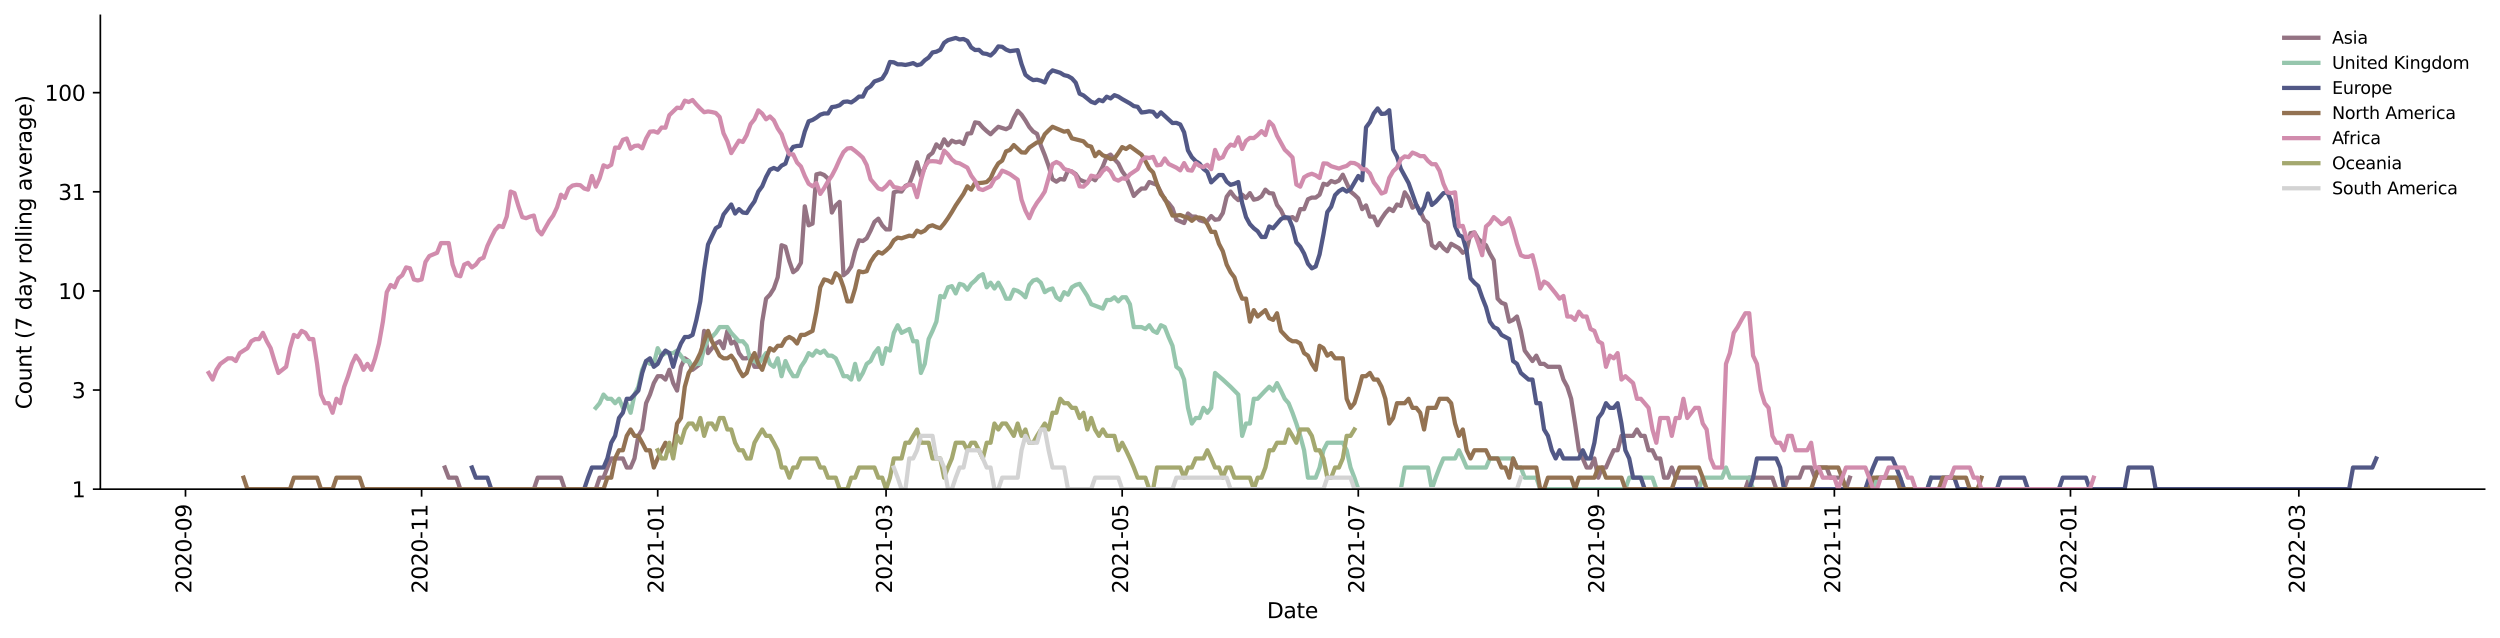 <?xml version="1.0" encoding="utf-8" standalone="no"?>
<!DOCTYPE svg PUBLIC "-//W3C//DTD SVG 1.1//EN"
  "http://www.w3.org/Graphics/SVG/1.1/DTD/svg11.dtd">
<svg xmlns:xlink="http://www.w3.org/1999/xlink" width="1170.166pt" height="298.621pt" viewBox="0 0 1170.166 298.621" xmlns="http://www.w3.org/2000/svg" version="1.1">
 <defs>
  <style type="text/css">*{stroke-linejoin: round; stroke-linecap: butt}</style>
 </defs>
 <g id="figure_1">
  <g id="patch_1">
   <path d="M 0 298.621 
L 1170.166 298.621 
L 1170.166 0 
L 0 0 
z
" style="fill: #ffffff"/>
  </g>
  <g id="axes_1">
   <g id="patch_2">
    <path d="M 46.966 228.96 
L 1162.966 228.96 
L 1162.966 7.2 
L 46.966 7.2 
z
" style="fill: #ffffff"/>
   </g>
   <g id="matplotlib.axis_1">
    <g id="xtick_1">
     <g id="line2d_1">
      <defs>
       <path id="mde8343a1e9" d="M 0 0 
L 0 3.5 
" style="stroke: #000000; stroke-width: 0.8"/>
      </defs>
      <g>
       <use xlink:href="#mde8343a1e9" x="86.823" y="228.96" style="stroke: #000000; stroke-width: 0.8"/>
      </g>
     </g>
     <g id="text_1">
      <!-- 2020-09 -->
      <g transform="translate(89.582 277.743)rotate(-90)scale(0.1 -0.1)">
       <defs>
        <path id="DejaVuSans-32" d="M 1228 531 
L 3431 531 
L 3431 0 
L 469 0 
L 469 531 
Q 828 903 1448 1529 
Q 2069 2156 2228 2338 
Q 2531 2678 2651 2914 
Q 2772 3150 2772 3378 
Q 2772 3750 2511 3984 
Q 2250 4219 1831 4219 
Q 1534 4219 1204 4116 
Q 875 4013 500 3803 
L 500 4441 
Q 881 4594 1212 4672 
Q 1544 4750 1819 4750 
Q 2544 4750 2975 4387 
Q 3406 4025 3406 3419 
Q 3406 3131 3298 2873 
Q 3191 2616 2906 2266 
Q 2828 2175 2409 1742 
Q 1991 1309 1228 531 
z
" transform="scale(0.016)"/>
        <path id="DejaVuSans-30" d="M 2034 4250 
Q 1547 4250 1301 3770 
Q 1056 3291 1056 2328 
Q 1056 1369 1301 889 
Q 1547 409 2034 409 
Q 2525 409 2770 889 
Q 3016 1369 3016 2328 
Q 3016 3291 2770 3770 
Q 2525 4250 2034 4250 
z
M 2034 4750 
Q 2819 4750 3233 4129 
Q 3647 3509 3647 2328 
Q 3647 1150 3233 529 
Q 2819 -91 2034 -91 
Q 1250 -91 836 529 
Q 422 1150 422 2328 
Q 422 3509 836 4129 
Q 1250 4750 2034 4750 
z
" transform="scale(0.016)"/>
        <path id="DejaVuSans-2d" d="M 313 2009 
L 1997 2009 
L 1997 1497 
L 313 1497 
L 313 2009 
z
" transform="scale(0.016)"/>
        <path id="DejaVuSans-39" d="M 703 97 
L 703 672 
Q 941 559 1184 500 
Q 1428 441 1663 441 
Q 2288 441 2617 861 
Q 2947 1281 2994 2138 
Q 2813 1869 2534 1725 
Q 2256 1581 1919 1581 
Q 1219 1581 811 2004 
Q 403 2428 403 3163 
Q 403 3881 828 4315 
Q 1253 4750 1959 4750 
Q 2769 4750 3195 4129 
Q 3622 3509 3622 2328 
Q 3622 1225 3098 567 
Q 2575 -91 1691 -91 
Q 1453 -91 1209 -44 
Q 966 3 703 97 
z
M 1959 2075 
Q 2384 2075 2632 2365 
Q 2881 2656 2881 3163 
Q 2881 3666 2632 3958 
Q 2384 4250 1959 4250 
Q 1534 4250 1286 3958 
Q 1038 3666 1038 3163 
Q 1038 2656 1286 2365 
Q 1534 2075 1959 2075 
z
" transform="scale(0.016)"/>
       </defs>
       <use xlink:href="#DejaVuSans-32"/>
       <use xlink:href="#DejaVuSans-30" x="63.623"/>
       <use xlink:href="#DejaVuSans-32" x="127.246"/>
       <use xlink:href="#DejaVuSans-30" x="190.869"/>
       <use xlink:href="#DejaVuSans-2d" x="254.492"/>
       <use xlink:href="#DejaVuSans-30" x="290.576"/>
       <use xlink:href="#DejaVuSans-39" x="354.199"/>
      </g>
     </g>
    </g>
    <g id="xtick_2">
     <g id="line2d_2">
      <g>
       <use xlink:href="#mde8343a1e9" x="197.336" y="228.96" style="stroke: #000000; stroke-width: 0.8"/>
      </g>
     </g>
     <g id="text_2">
      <!-- 2020-11 -->
      <g transform="translate(200.095 277.743)rotate(-90)scale(0.1 -0.1)">
       <defs>
        <path id="DejaVuSans-31" d="M 794 531 
L 1825 531 
L 1825 4091 
L 703 3866 
L 703 4441 
L 1819 4666 
L 2450 4666 
L 2450 531 
L 3481 531 
L 3481 0 
L 794 0 
L 794 531 
z
" transform="scale(0.016)"/>
       </defs>
       <use xlink:href="#DejaVuSans-32"/>
       <use xlink:href="#DejaVuSans-30" x="63.623"/>
       <use xlink:href="#DejaVuSans-32" x="127.246"/>
       <use xlink:href="#DejaVuSans-30" x="190.869"/>
       <use xlink:href="#DejaVuSans-2d" x="254.492"/>
       <use xlink:href="#DejaVuSans-31" x="290.576"/>
       <use xlink:href="#DejaVuSans-31" x="354.199"/>
      </g>
     </g>
    </g>
    <g id="xtick_3">
     <g id="line2d_3">
      <g>
       <use xlink:href="#mde8343a1e9" x="307.849" y="228.96" style="stroke: #000000; stroke-width: 0.8"/>
      </g>
     </g>
     <g id="text_3">
      <!-- 2021-01 -->
      <g transform="translate(310.608 277.743)rotate(-90)scale(0.1 -0.1)">
       <use xlink:href="#DejaVuSans-32"/>
       <use xlink:href="#DejaVuSans-30" x="63.623"/>
       <use xlink:href="#DejaVuSans-32" x="127.246"/>
       <use xlink:href="#DejaVuSans-31" x="190.869"/>
       <use xlink:href="#DejaVuSans-2d" x="254.492"/>
       <use xlink:href="#DejaVuSans-30" x="290.576"/>
       <use xlink:href="#DejaVuSans-31" x="354.199"/>
      </g>
     </g>
    </g>
    <g id="xtick_4">
     <g id="line2d_4">
      <g>
       <use xlink:href="#mde8343a1e9" x="414.738" y="228.96" style="stroke: #000000; stroke-width: 0.8"/>
      </g>
     </g>
     <g id="text_4">
      <!-- 2021-03 -->
      <g transform="translate(417.498 277.743)rotate(-90)scale(0.1 -0.1)">
       <defs>
        <path id="DejaVuSans-33" d="M 2597 2516 
Q 3050 2419 3304 2112 
Q 3559 1806 3559 1356 
Q 3559 666 3084 287 
Q 2609 -91 1734 -91 
Q 1441 -91 1130 -33 
Q 819 25 488 141 
L 488 750 
Q 750 597 1062 519 
Q 1375 441 1716 441 
Q 2309 441 2620 675 
Q 2931 909 2931 1356 
Q 2931 1769 2642 2001 
Q 2353 2234 1838 2234 
L 1294 2234 
L 1294 2753 
L 1863 2753 
Q 2328 2753 2575 2939 
Q 2822 3125 2822 3475 
Q 2822 3834 2567 4026 
Q 2313 4219 1838 4219 
Q 1578 4219 1281 4162 
Q 984 4106 628 3988 
L 628 4550 
Q 988 4650 1302 4700 
Q 1616 4750 1894 4750 
Q 2613 4750 3031 4423 
Q 3450 4097 3450 3541 
Q 3450 3153 3228 2886 
Q 3006 2619 2597 2516 
z
" transform="scale(0.016)"/>
       </defs>
       <use xlink:href="#DejaVuSans-32"/>
       <use xlink:href="#DejaVuSans-30" x="63.623"/>
       <use xlink:href="#DejaVuSans-32" x="127.246"/>
       <use xlink:href="#DejaVuSans-31" x="190.869"/>
       <use xlink:href="#DejaVuSans-2d" x="254.492"/>
       <use xlink:href="#DejaVuSans-30" x="290.576"/>
       <use xlink:href="#DejaVuSans-33" x="354.199"/>
      </g>
     </g>
    </g>
    <g id="xtick_5">
     <g id="line2d_5">
      <g>
       <use xlink:href="#mde8343a1e9" x="525.251" y="228.96" style="stroke: #000000; stroke-width: 0.8"/>
      </g>
     </g>
     <g id="text_5">
      <!-- 2021-05 -->
      <g transform="translate(528.011 277.743)rotate(-90)scale(0.1 -0.1)">
       <defs>
        <path id="DejaVuSans-35" d="M 691 4666 
L 3169 4666 
L 3169 4134 
L 1269 4134 
L 1269 2991 
Q 1406 3038 1543 3061 
Q 1681 3084 1819 3084 
Q 2600 3084 3056 2656 
Q 3513 2228 3513 1497 
Q 3513 744 3044 326 
Q 2575 -91 1722 -91 
Q 1428 -91 1123 -41 
Q 819 9 494 109 
L 494 744 
Q 775 591 1075 516 
Q 1375 441 1709 441 
Q 2250 441 2565 725 
Q 2881 1009 2881 1497 
Q 2881 1984 2565 2268 
Q 2250 2553 1709 2553 
Q 1456 2553 1204 2497 
Q 953 2441 691 2322 
L 691 4666 
z
" transform="scale(0.016)"/>
       </defs>
       <use xlink:href="#DejaVuSans-32"/>
       <use xlink:href="#DejaVuSans-30" x="63.623"/>
       <use xlink:href="#DejaVuSans-32" x="127.246"/>
       <use xlink:href="#DejaVuSans-31" x="190.869"/>
       <use xlink:href="#DejaVuSans-2d" x="254.492"/>
       <use xlink:href="#DejaVuSans-30" x="290.576"/>
       <use xlink:href="#DejaVuSans-35" x="354.199"/>
      </g>
     </g>
    </g>
    <g id="xtick_6">
     <g id="line2d_6">
      <g>
       <use xlink:href="#mde8343a1e9" x="635.764" y="228.96" style="stroke: #000000; stroke-width: 0.8"/>
      </g>
     </g>
     <g id="text_6">
      <!-- 2021-07 -->
      <g transform="translate(638.524 277.743)rotate(-90)scale(0.1 -0.1)">
       <defs>
        <path id="DejaVuSans-37" d="M 525 4666 
L 3525 4666 
L 3525 4397 
L 1831 0 
L 1172 0 
L 2766 4134 
L 525 4134 
L 525 4666 
z
" transform="scale(0.016)"/>
       </defs>
       <use xlink:href="#DejaVuSans-32"/>
       <use xlink:href="#DejaVuSans-30" x="63.623"/>
       <use xlink:href="#DejaVuSans-32" x="127.246"/>
       <use xlink:href="#DejaVuSans-31" x="190.869"/>
       <use xlink:href="#DejaVuSans-2d" x="254.492"/>
       <use xlink:href="#DejaVuSans-30" x="290.576"/>
       <use xlink:href="#DejaVuSans-37" x="354.199"/>
      </g>
     </g>
    </g>
    <g id="xtick_7">
     <g id="line2d_7">
      <g>
       <use xlink:href="#mde8343a1e9" x="748.089" y="228.96" style="stroke: #000000; stroke-width: 0.8"/>
      </g>
     </g>
     <g id="text_7">
      <!-- 2021-09 -->
      <g transform="translate(750.848 277.743)rotate(-90)scale(0.1 -0.1)">
       <use xlink:href="#DejaVuSans-32"/>
       <use xlink:href="#DejaVuSans-30" x="63.623"/>
       <use xlink:href="#DejaVuSans-32" x="127.246"/>
       <use xlink:href="#DejaVuSans-31" x="190.869"/>
       <use xlink:href="#DejaVuSans-2d" x="254.492"/>
       <use xlink:href="#DejaVuSans-30" x="290.576"/>
       <use xlink:href="#DejaVuSans-39" x="354.199"/>
      </g>
     </g>
    </g>
    <g id="xtick_8">
     <g id="line2d_8">
      <g>
       <use xlink:href="#mde8343a1e9" x="858.602" y="228.96" style="stroke: #000000; stroke-width: 0.8"/>
      </g>
     </g>
     <g id="text_8">
      <!-- 2021-11 -->
      <g transform="translate(861.361 277.743)rotate(-90)scale(0.1 -0.1)">
       <use xlink:href="#DejaVuSans-32"/>
       <use xlink:href="#DejaVuSans-30" x="63.623"/>
       <use xlink:href="#DejaVuSans-32" x="127.246"/>
       <use xlink:href="#DejaVuSans-31" x="190.869"/>
       <use xlink:href="#DejaVuSans-2d" x="254.492"/>
       <use xlink:href="#DejaVuSans-31" x="290.576"/>
       <use xlink:href="#DejaVuSans-31" x="354.199"/>
      </g>
     </g>
    </g>
    <g id="xtick_9">
     <g id="line2d_9">
      <g>
       <use xlink:href="#mde8343a1e9" x="969.115" y="228.96" style="stroke: #000000; stroke-width: 0.8"/>
      </g>
     </g>
     <g id="text_9">
      <!-- 2022-01 -->
      <g transform="translate(971.874 277.743)rotate(-90)scale(0.1 -0.1)">
       <use xlink:href="#DejaVuSans-32"/>
       <use xlink:href="#DejaVuSans-30" x="63.623"/>
       <use xlink:href="#DejaVuSans-32" x="127.246"/>
       <use xlink:href="#DejaVuSans-32" x="190.869"/>
       <use xlink:href="#DejaVuSans-2d" x="254.492"/>
       <use xlink:href="#DejaVuSans-30" x="290.576"/>
       <use xlink:href="#DejaVuSans-31" x="354.199"/>
      </g>
     </g>
    </g>
    <g id="xtick_10">
     <g id="line2d_10">
      <g>
       <use xlink:href="#mde8343a1e9" x="1076.005" y="228.96" style="stroke: #000000; stroke-width: 0.8"/>
      </g>
     </g>
     <g id="text_10">
      <!-- 2022-03 -->
      <g transform="translate(1078.764 277.743)rotate(-90)scale(0.1 -0.1)">
       <use xlink:href="#DejaVuSans-32"/>
       <use xlink:href="#DejaVuSans-30" x="63.623"/>
       <use xlink:href="#DejaVuSans-32" x="127.246"/>
       <use xlink:href="#DejaVuSans-32" x="190.869"/>
       <use xlink:href="#DejaVuSans-2d" x="254.492"/>
       <use xlink:href="#DejaVuSans-30" x="290.576"/>
       <use xlink:href="#DejaVuSans-33" x="354.199"/>
      </g>
     </g>
    </g>
    <g id="text_11">
     <!-- Date -->
     <g transform="translate(593.015 289.341)scale(0.1 -0.1)">
      <defs>
       <path id="DejaVuSans-44" d="M 1259 4147 
L 1259 519 
L 2022 519 
Q 2988 519 3436 956 
Q 3884 1394 3884 2338 
Q 3884 3275 3436 3711 
Q 2988 4147 2022 4147 
L 1259 4147 
z
M 628 4666 
L 1925 4666 
Q 3281 4666 3915 4102 
Q 4550 3538 4550 2338 
Q 4550 1131 3912 565 
Q 3275 0 1925 0 
L 628 0 
L 628 4666 
z
" transform="scale(0.016)"/>
       <path id="DejaVuSans-61" d="M 2194 1759 
Q 1497 1759 1228 1600 
Q 959 1441 959 1056 
Q 959 750 1161 570 
Q 1363 391 1709 391 
Q 2188 391 2477 730 
Q 2766 1069 2766 1631 
L 2766 1759 
L 2194 1759 
z
M 3341 1997 
L 3341 0 
L 2766 0 
L 2766 531 
Q 2569 213 2275 61 
Q 1981 -91 1556 -91 
Q 1019 -91 701 211 
Q 384 513 384 1019 
Q 384 1609 779 1909 
Q 1175 2209 1959 2209 
L 2766 2209 
L 2766 2266 
Q 2766 2663 2505 2880 
Q 2244 3097 1772 3097 
Q 1472 3097 1187 3025 
Q 903 2953 641 2809 
L 641 3341 
Q 956 3463 1253 3523 
Q 1550 3584 1831 3584 
Q 2591 3584 2966 3190 
Q 3341 2797 3341 1997 
z
" transform="scale(0.016)"/>
       <path id="DejaVuSans-74" d="M 1172 4494 
L 1172 3500 
L 2356 3500 
L 2356 3053 
L 1172 3053 
L 1172 1153 
Q 1172 725 1289 603 
Q 1406 481 1766 481 
L 2356 481 
L 2356 0 
L 1766 0 
Q 1100 0 847 248 
Q 594 497 594 1153 
L 594 3053 
L 172 3053 
L 172 3500 
L 594 3500 
L 594 4494 
L 1172 4494 
z
" transform="scale(0.016)"/>
       <path id="DejaVuSans-65" d="M 3597 1894 
L 3597 1613 
L 953 1613 
Q 991 1019 1311 708 
Q 1631 397 2203 397 
Q 2534 397 2845 478 
Q 3156 559 3463 722 
L 3463 178 
Q 3153 47 2828 -22 
Q 2503 -91 2169 -91 
Q 1331 -91 842 396 
Q 353 884 353 1716 
Q 353 2575 817 3079 
Q 1281 3584 2069 3584 
Q 2775 3584 3186 3129 
Q 3597 2675 3597 1894 
z
M 3022 2063 
Q 3016 2534 2758 2815 
Q 2500 3097 2075 3097 
Q 1594 3097 1305 2825 
Q 1016 2553 972 2059 
L 3022 2063 
z
" transform="scale(0.016)"/>
      </defs>
      <use xlink:href="#DejaVuSans-44"/>
      <use xlink:href="#DejaVuSans-61" x="77.002"/>
      <use xlink:href="#DejaVuSans-74" x="138.281"/>
      <use xlink:href="#DejaVuSans-65" x="177.49"/>
     </g>
    </g>
   </g>
   <g id="matplotlib.axis_2">
    <g id="ytick_1">
     <g id="line2d_11">
      <defs>
       <path id="mf8038e663b" d="M 0 0 
L -3.5 0 
" style="stroke: #000000; stroke-width: 0.8"/>
      </defs>
      <g>
       <use xlink:href="#mf8038e663b" x="46.966" y="228.96" style="stroke: #000000; stroke-width: 0.8"/>
      </g>
     </g>
     <g id="text_12">
      <!-- 1 -->
      <g transform="translate(33.603 232.759)scale(0.1 -0.1)">
       <use xlink:href="#DejaVuSans-31"/>
      </g>
     </g>
    </g>
    <g id="ytick_2">
     <g id="line2d_12">
      <g>
       <use xlink:href="#mf8038e663b" x="46.966" y="182.566" style="stroke: #000000; stroke-width: 0.8"/>
      </g>
     </g>
     <g id="text_13">
      <!-- 3 -->
      <g transform="translate(33.603 186.365)scale(0.1 -0.1)">
       <use xlink:href="#DejaVuSans-33"/>
      </g>
     </g>
    </g>
    <g id="ytick_3">
     <g id="line2d_13">
      <g>
       <use xlink:href="#mf8038e663b" x="46.966" y="136.171" style="stroke: #000000; stroke-width: 0.8"/>
      </g>
     </g>
     <g id="text_14">
      <!-- 10 -->
      <g transform="translate(27.241 139.97)scale(0.1 -0.1)">
       <use xlink:href="#DejaVuSans-31"/>
       <use xlink:href="#DejaVuSans-30" x="63.623"/>
      </g>
     </g>
    </g>
    <g id="ytick_4">
     <g id="line2d_14">
      <g>
       <use xlink:href="#mf8038e663b" x="46.966" y="89.777" style="stroke: #000000; stroke-width: 0.8"/>
      </g>
     </g>
     <g id="text_15">
      <!-- 31 -->
      <g transform="translate(27.241 93.576)scale(0.1 -0.1)">
       <use xlink:href="#DejaVuSans-33"/>
       <use xlink:href="#DejaVuSans-31" x="63.623"/>
      </g>
     </g>
    </g>
    <g id="ytick_5">
     <g id="line2d_15">
      <g>
       <use xlink:href="#mf8038e663b" x="46.966" y="43.382" style="stroke: #000000; stroke-width: 0.8"/>
      </g>
     </g>
     <g id="text_16">
      <!-- 100 -->
      <g transform="translate(20.878 47.181)scale(0.1 -0.1)">
       <use xlink:href="#DejaVuSans-31"/>
       <use xlink:href="#DejaVuSans-30" x="63.623"/>
       <use xlink:href="#DejaVuSans-30" x="127.246"/>
      </g>
     </g>
    </g>
    <g id="text_17">
     <!-- Count (7 day rolling average) -->
     <g transform="translate(14.798 191.548)rotate(-90)scale(0.1 -0.1)">
      <defs>
       <path id="DejaVuSans-43" d="M 4122 4306 
L 4122 3641 
Q 3803 3938 3442 4084 
Q 3081 4231 2675 4231 
Q 1875 4231 1450 3742 
Q 1025 3253 1025 2328 
Q 1025 1406 1450 917 
Q 1875 428 2675 428 
Q 3081 428 3442 575 
Q 3803 722 4122 1019 
L 4122 359 
Q 3791 134 3420 21 
Q 3050 -91 2638 -91 
Q 1578 -91 968 557 
Q 359 1206 359 2328 
Q 359 3453 968 4101 
Q 1578 4750 2638 4750 
Q 3056 4750 3426 4639 
Q 3797 4528 4122 4306 
z
" transform="scale(0.016)"/>
       <path id="DejaVuSans-6f" d="M 1959 3097 
Q 1497 3097 1228 2736 
Q 959 2375 959 1747 
Q 959 1119 1226 758 
Q 1494 397 1959 397 
Q 2419 397 2687 759 
Q 2956 1122 2956 1747 
Q 2956 2369 2687 2733 
Q 2419 3097 1959 3097 
z
M 1959 3584 
Q 2709 3584 3137 3096 
Q 3566 2609 3566 1747 
Q 3566 888 3137 398 
Q 2709 -91 1959 -91 
Q 1206 -91 779 398 
Q 353 888 353 1747 
Q 353 2609 779 3096 
Q 1206 3584 1959 3584 
z
" transform="scale(0.016)"/>
       <path id="DejaVuSans-75" d="M 544 1381 
L 544 3500 
L 1119 3500 
L 1119 1403 
Q 1119 906 1312 657 
Q 1506 409 1894 409 
Q 2359 409 2629 706 
Q 2900 1003 2900 1516 
L 2900 3500 
L 3475 3500 
L 3475 0 
L 2900 0 
L 2900 538 
Q 2691 219 2414 64 
Q 2138 -91 1772 -91 
Q 1169 -91 856 284 
Q 544 659 544 1381 
z
M 1991 3584 
L 1991 3584 
z
" transform="scale(0.016)"/>
       <path id="DejaVuSans-6e" d="M 3513 2113 
L 3513 0 
L 2938 0 
L 2938 2094 
Q 2938 2591 2744 2837 
Q 2550 3084 2163 3084 
Q 1697 3084 1428 2787 
Q 1159 2491 1159 1978 
L 1159 0 
L 581 0 
L 581 3500 
L 1159 3500 
L 1159 2956 
Q 1366 3272 1645 3428 
Q 1925 3584 2291 3584 
Q 2894 3584 3203 3211 
Q 3513 2838 3513 2113 
z
" transform="scale(0.016)"/>
       <path id="DejaVuSans-20" transform="scale(0.016)"/>
       <path id="DejaVuSans-28" d="M 1984 4856 
Q 1566 4138 1362 3434 
Q 1159 2731 1159 2009 
Q 1159 1288 1364 580 
Q 1569 -128 1984 -844 
L 1484 -844 
Q 1016 -109 783 600 
Q 550 1309 550 2009 
Q 550 2706 781 3412 
Q 1013 4119 1484 4856 
L 1984 4856 
z
" transform="scale(0.016)"/>
       <path id="DejaVuSans-64" d="M 2906 2969 
L 2906 4863 
L 3481 4863 
L 3481 0 
L 2906 0 
L 2906 525 
Q 2725 213 2448 61 
Q 2172 -91 1784 -91 
Q 1150 -91 751 415 
Q 353 922 353 1747 
Q 353 2572 751 3078 
Q 1150 3584 1784 3584 
Q 2172 3584 2448 3432 
Q 2725 3281 2906 2969 
z
M 947 1747 
Q 947 1113 1208 752 
Q 1469 391 1925 391 
Q 2381 391 2643 752 
Q 2906 1113 2906 1747 
Q 2906 2381 2643 2742 
Q 2381 3103 1925 3103 
Q 1469 3103 1208 2742 
Q 947 2381 947 1747 
z
" transform="scale(0.016)"/>
       <path id="DejaVuSans-79" d="M 2059 -325 
Q 1816 -950 1584 -1140 
Q 1353 -1331 966 -1331 
L 506 -1331 
L 506 -850 
L 844 -850 
Q 1081 -850 1212 -737 
Q 1344 -625 1503 -206 
L 1606 56 
L 191 3500 
L 800 3500 
L 1894 763 
L 2988 3500 
L 3597 3500 
L 2059 -325 
z
" transform="scale(0.016)"/>
       <path id="DejaVuSans-72" d="M 2631 2963 
Q 2534 3019 2420 3045 
Q 2306 3072 2169 3072 
Q 1681 3072 1420 2755 
Q 1159 2438 1159 1844 
L 1159 0 
L 581 0 
L 581 3500 
L 1159 3500 
L 1159 2956 
Q 1341 3275 1631 3429 
Q 1922 3584 2338 3584 
Q 2397 3584 2469 3576 
Q 2541 3569 2628 3553 
L 2631 2963 
z
" transform="scale(0.016)"/>
       <path id="DejaVuSans-6c" d="M 603 4863 
L 1178 4863 
L 1178 0 
L 603 0 
L 603 4863 
z
" transform="scale(0.016)"/>
       <path id="DejaVuSans-69" d="M 603 3500 
L 1178 3500 
L 1178 0 
L 603 0 
L 603 3500 
z
M 603 4863 
L 1178 4863 
L 1178 4134 
L 603 4134 
L 603 4863 
z
" transform="scale(0.016)"/>
       <path id="DejaVuSans-67" d="M 2906 1791 
Q 2906 2416 2648 2759 
Q 2391 3103 1925 3103 
Q 1463 3103 1205 2759 
Q 947 2416 947 1791 
Q 947 1169 1205 825 
Q 1463 481 1925 481 
Q 2391 481 2648 825 
Q 2906 1169 2906 1791 
z
M 3481 434 
Q 3481 -459 3084 -895 
Q 2688 -1331 1869 -1331 
Q 1566 -1331 1297 -1286 
Q 1028 -1241 775 -1147 
L 775 -588 
Q 1028 -725 1275 -790 
Q 1522 -856 1778 -856 
Q 2344 -856 2625 -561 
Q 2906 -266 2906 331 
L 2906 616 
Q 2728 306 2450 153 
Q 2172 0 1784 0 
Q 1141 0 747 490 
Q 353 981 353 1791 
Q 353 2603 747 3093 
Q 1141 3584 1784 3584 
Q 2172 3584 2450 3431 
Q 2728 3278 2906 2969 
L 2906 3500 
L 3481 3500 
L 3481 434 
z
" transform="scale(0.016)"/>
       <path id="DejaVuSans-76" d="M 191 3500 
L 800 3500 
L 1894 563 
L 2988 3500 
L 3597 3500 
L 2284 0 
L 1503 0 
L 191 3500 
z
" transform="scale(0.016)"/>
       <path id="DejaVuSans-29" d="M 513 4856 
L 1013 4856 
Q 1481 4119 1714 3412 
Q 1947 2706 1947 2009 
Q 1947 1309 1714 600 
Q 1481 -109 1013 -844 
L 513 -844 
Q 928 -128 1133 580 
Q 1338 1288 1338 2009 
Q 1338 2731 1133 3434 
Q 928 4138 513 4856 
z
" transform="scale(0.016)"/>
      </defs>
      <use xlink:href="#DejaVuSans-43"/>
      <use xlink:href="#DejaVuSans-6f" x="69.824"/>
      <use xlink:href="#DejaVuSans-75" x="131.006"/>
      <use xlink:href="#DejaVuSans-6e" x="194.385"/>
      <use xlink:href="#DejaVuSans-74" x="257.764"/>
      <use xlink:href="#DejaVuSans-20" x="296.973"/>
      <use xlink:href="#DejaVuSans-28" x="328.76"/>
      <use xlink:href="#DejaVuSans-37" x="367.773"/>
      <use xlink:href="#DejaVuSans-20" x="431.396"/>
      <use xlink:href="#DejaVuSans-64" x="463.184"/>
      <use xlink:href="#DejaVuSans-61" x="526.66"/>
      <use xlink:href="#DejaVuSans-79" x="587.939"/>
      <use xlink:href="#DejaVuSans-20" x="647.119"/>
      <use xlink:href="#DejaVuSans-72" x="678.906"/>
      <use xlink:href="#DejaVuSans-6f" x="717.77"/>
      <use xlink:href="#DejaVuSans-6c" x="778.951"/>
      <use xlink:href="#DejaVuSans-6c" x="806.734"/>
      <use xlink:href="#DejaVuSans-69" x="834.518"/>
      <use xlink:href="#DejaVuSans-6e" x="862.301"/>
      <use xlink:href="#DejaVuSans-67" x="925.68"/>
      <use xlink:href="#DejaVuSans-20" x="989.156"/>
      <use xlink:href="#DejaVuSans-61" x="1020.943"/>
      <use xlink:href="#DejaVuSans-76" x="1082.223"/>
      <use xlink:href="#DejaVuSans-65" x="1141.402"/>
      <use xlink:href="#DejaVuSans-72" x="1202.926"/>
      <use xlink:href="#DejaVuSans-61" x="1244.039"/>
      <use xlink:href="#DejaVuSans-67" x="1305.318"/>
      <use xlink:href="#DejaVuSans-65" x="1368.795"/>
      <use xlink:href="#DejaVuSans-29" x="1430.318"/>
     </g>
    </g>
   </g>
   <g id="line2d_16">
    <path d="M 208.206 218.833 
L 210.018 223.579 
L 213.641 223.579 
L 215.453 228.96 
L 249.875 228.96 
L 251.686 223.579 
L 262.557 223.579 
L 264.368 228.96 
L 278.862 228.96 
L 280.673 223.579 
L 282.485 223.579 
L 284.297 218.833 
L 286.108 214.587 
L 291.544 214.587 
L 293.355 218.833 
L 295.167 218.833 
L 296.979 214.587 
L 298.79 204.014 
L 300.602 201.028 
L 302.414 188.722 
L 304.225 184.688 
L 306.037 179.307 
L 307.849 176.082 
L 309.66 176.082 
L 311.472 177.662 
L 313.284 173.095 
L 315.095 179.307 
L 316.907 182.814 
L 318.719 171.681 
L 320.531 167.714 
L 322.342 168.994 
L 324.154 173.095 
L 327.777 170.315 
L 329.589 154.882 
L 331.401 165.271 
L 335.024 160.789 
L 336.836 159.743 
L 338.647 162.968 
L 340.459 154.882 
L 342.271 160.789 
L 344.083 159.743 
L 345.894 165.271 
L 347.706 167.714 
L 349.518 167.714 
L 351.329 166.474 
L 353.141 171.681 
L 354.953 171.681 
L 356.764 150.544 
L 358.576 139.782 
L 360.388 137.936 
L 362.199 135.036 
L 364.011 129.795 
L 365.823 114.788 
L 367.634 115.471 
L 369.446 122.203 
L 371.258 127.41 
L 373.07 126.044 
L 374.881 123.025 
L 376.693 96.574 
L 378.505 105.459 
L 380.316 104.661 
L 382.128 81.623 
L 383.94 81.179 
L 385.751 81.922 
L 387.563 83.604 
L 389.375 99.478 
L 391.186 96.145 
L 392.998 94.475 
L 394.81 128.824 
L 396.621 127.41 
L 398.433 124.722 
L 400.245 117.592 
L 402.057 112.485 
L 403.868 112.806 
L 405.68 111.536 
L 407.492 107.952 
L 409.303 103.878 
L 411.115 102.357 
L 412.927 105.459 
L 414.738 107.384 
L 416.55 107.384 
L 418.362 90.025 
L 420.173 89.479 
L 421.985 89.66 
L 423.797 87.025 
L 425.608 86.184 
L 427.42 81.475 
L 429.232 75.946 
L 431.044 82.222 
L 432.855 78.478 
L 434.667 72.959 
L 436.479 71.545 
L 438.29 67.578 
L 440.102 69.293 
L 441.914 65.234 
L 443.725 68 
L 445.537 65.833 
L 447.349 66.645 
L 449.16 66.237 
L 450.972 67.369 
L 452.784 62.553 
L 454.595 62.368 
L 456.407 57.265 
L 458.219 57.591 
L 460.031 59.693 
L 461.842 61.366 
L 463.654 62.832 
L 465.466 61.008 
L 467.277 59.349 
L 470.901 60.477 
L 472.712 59.52 
L 474.524 55.206 
L 476.336 51.874 
L 478.147 53.691 
L 479.959 56.381 
L 481.771 59.435 
L 483.583 61.547 
L 485.394 62.646 
L 487.206 68.107 
L 489.018 72.601 
L 490.829 77.661 
L 492.641 83.918 
L 494.453 85.035 
L 496.264 83.761 
L 498.076 84.075 
L 499.888 79.735 
L 501.699 80.307 
L 503.511 81.475 
L 505.323 84.075 
L 507.134 84.873 
L 508.946 85.36 
L 510.758 83.138 
L 512.57 84.393 
L 514.381 81.475 
L 516.193 77.931 
L 518.005 73.321 
L 519.816 72.364 
L 521.628 74.55 
L 523.44 76.466 
L 525.251 80.163 
L 527.063 82.678 
L 528.875 87.025 
L 530.686 91.708 
L 532.498 89.842 
L 534.31 88.234 
L 536.121 88.234 
L 537.933 85.197 
L 541.557 86.518 
L 545.18 93.465 
L 546.992 95.093 
L 548.803 97.445 
L 550.615 102.858 
L 554.238 104.398 
L 556.05 99.943 
L 557.862 101.374 
L 559.673 101.374 
L 561.485 103.11 
L 563.297 103.621 
L 565.108 103.365 
L 566.92 101.132 
L 568.732 102.858 
L 570.544 102.607 
L 572.355 99.71 
L 574.167 92.092 
L 575.979 89.66 
L 577.79 92.092 
L 579.602 93.665 
L 581.414 91.139 
L 583.225 92.674 
L 585.037 90.393 
L 586.849 93.465 
L 588.66 93.068 
L 590.472 91.899 
L 592.284 88.763 
L 594.095 90.393 
L 595.907 90.578 
L 597.719 95.933 
L 599.531 98.336 
L 601.342 102.109 
L 603.154 102.109 
L 604.966 101.618 
L 606.777 103.11 
L 608.589 97.888 
L 610.401 97.888 
L 612.212 93.266 
L 614.024 92.479 
L 615.836 92.479 
L 617.647 91.139 
L 619.459 86.018 
L 621.271 86.518 
L 623.083 84.713 
L 624.894 85.36 
L 626.706 84.552 
L 628.518 81.772 
L 632.141 89.66 
L 633.953 91.139 
L 635.764 92.871 
L 637.576 97.888 
L 639.388 96.145 
L 641.199 101.374 
L 643.011 101.374 
L 644.823 105.459 
L 646.634 102.357 
L 648.446 99.71 
L 650.258 97.666 
L 652.07 98.789 
L 653.881 95.721 
L 655.693 96.359 
L 657.505 90.025 
L 659.316 92.674 
L 661.128 97.226 
L 662.94 95.933 
L 664.751 98.789 
L 666.563 102.858 
L 668.375 104.398 
L 670.186 114.788 
L 671.998 116.166 
L 673.81 113.785 
L 675.621 116.166 
L 677.433 117.592 
L 679.245 114.116 
L 682.868 116.166 
L 684.68 118.325 
L 686.492 117.231 
L 688.303 109.112 
L 690.115 108.819 
L 691.927 111.85 
L 693.738 113.456 
L 695.55 114.788 
L 697.362 118.697 
L 699.173 121.798 
L 700.985 139.782 
L 702.797 141.717 
L 704.608 142.383 
L 706.42 150.544 
L 708.232 149.73 
L 710.044 148.15 
L 711.855 154.882 
L 713.667 164.103 
L 717.29 168.994 
L 719.102 166.474 
L 720.914 170.315 
L 722.725 170.315 
L 724.537 171.681 
L 729.972 171.681 
L 731.784 177.662 
L 733.595 181.022 
L 735.407 186.655 
L 737.219 198.247 
L 739.031 210.746 
L 740.842 214.587 
L 742.654 218.833 
L 744.466 218.833 
L 746.277 214.587 
L 748.089 223.579 
L 749.901 218.833 
L 751.712 218.833 
L 753.524 214.587 
L 755.336 210.746 
L 757.147 210.746 
L 758.959 204.014 
L 764.394 204.014 
L 766.206 201.028 
L 768.018 204.014 
L 769.829 204.014 
L 771.641 210.746 
L 773.453 210.746 
L 775.264 214.587 
L 777.076 214.587 
L 778.888 223.579 
L 780.699 223.579 
L 782.511 218.833 
L 784.323 223.579 
L 793.381 223.579 
L 795.193 228.96 
L 816.933 228.96 
L 818.745 223.579 
L 829.615 223.579 
L 831.427 228.96 
L 835.05 228.96 
L 836.862 223.579 
L 842.297 223.579 
L 844.108 218.833 
L 847.732 218.833 
L 849.544 223.579 
L 851.355 218.833 
L 854.979 218.833 
L 856.79 223.579 
L 862.225 223.579 
L 864.037 228.96 
L 865.849 223.579 
L 865.849 223.579 
" clip-path="url(#p67ac369200)" style="fill: none; stroke: #947383; stroke-width: 2; stroke-linecap: square"/>
   </g>
   <g id="line2d_17">
    <path d="M 278.862 190.9 
L 280.673 188.722 
L 282.485 184.688 
L 284.297 186.655 
L 286.108 186.655 
L 287.92 188.722 
L 289.732 186.655 
L 291.544 190.9 
L 293.355 188.722 
L 295.167 193.204 
L 296.979 184.688 
L 298.79 181.022 
L 300.602 173.095 
L 302.414 168.994 
L 304.225 170.315 
L 306.037 170.315 
L 307.849 162.968 
L 309.66 166.474 
L 311.472 165.271 
L 315.095 165.271 
L 316.907 164.103 
L 320.531 168.994 
L 322.342 168.994 
L 324.154 171.681 
L 325.966 170.315 
L 327.777 170.315 
L 329.589 162.968 
L 331.401 158.722 
L 333.212 157.727 
L 335.024 155.808 
L 336.836 153.09 
L 340.459 153.09 
L 342.271 155.808 
L 345.894 159.743 
L 347.706 159.743 
L 349.518 161.864 
L 351.329 168.994 
L 353.141 168.994 
L 354.953 170.315 
L 358.576 165.271 
L 360.388 170.315 
L 362.199 171.681 
L 364.011 167.714 
L 365.823 176.082 
L 367.634 168.994 
L 369.446 173.095 
L 371.258 176.082 
L 373.07 176.082 
L 374.881 171.681 
L 376.693 168.994 
L 378.505 165.271 
L 380.316 166.474 
L 382.128 164.103 
L 383.94 165.271 
L 385.751 164.103 
L 387.563 166.474 
L 389.375 166.474 
L 391.186 167.714 
L 392.998 171.681 
L 394.81 176.082 
L 396.621 176.082 
L 398.433 177.662 
L 400.245 170.315 
L 402.057 177.662 
L 403.868 174.561 
L 405.68 170.315 
L 407.492 168.994 
L 409.303 165.271 
L 411.115 162.968 
L 412.927 170.315 
L 414.738 162.968 
L 416.55 164.103 
L 418.362 155.808 
L 420.173 152.224 
L 421.985 155.808 
L 425.608 153.976 
L 427.42 159.743 
L 429.232 159.743 
L 431.044 174.561 
L 432.855 170.315 
L 434.667 158.722 
L 436.479 154.882 
L 438.29 150.544 
L 440.102 138.542 
L 441.914 139.157 
L 443.725 134.48 
L 445.537 133.932 
L 447.349 137.339 
L 449.16 132.857 
L 450.972 133.391 
L 452.784 135.599 
L 454.595 132.857 
L 456.407 131.297 
L 458.219 129.307 
L 460.031 128.347 
L 461.842 134.48 
L 463.654 132.33 
L 465.466 135.036 
L 467.277 132.33 
L 469.089 135.599 
L 470.901 139.782 
L 472.712 139.782 
L 474.524 135.599 
L 476.336 136.171 
L 478.147 137.339 
L 479.959 139.157 
L 481.771 133.391 
L 483.583 131.297 
L 485.394 130.79 
L 487.206 132.33 
L 489.018 136.751 
L 490.829 135.599 
L 492.641 135.036 
L 494.453 139.157 
L 496.264 140.417 
L 498.076 136.751 
L 499.888 137.936 
L 501.699 134.48 
L 503.511 133.391 
L 505.323 132.857 
L 508.946 138.542 
L 510.758 142.383 
L 516.193 144.45 
L 518.005 140.417 
L 519.816 140.417 
L 521.628 139.157 
L 523.44 141.062 
L 525.251 139.157 
L 527.063 139.157 
L 528.875 142.383 
L 530.686 153.09 
L 534.31 153.09 
L 536.121 153.976 
L 537.933 152.224 
L 539.745 154.882 
L 541.557 155.808 
L 543.368 152.224 
L 545.18 153.09 
L 546.992 157.727 
L 548.803 161.864 
L 550.615 171.681 
L 552.427 173.095 
L 554.238 177.662 
L 556.05 190.9 
L 557.862 198.247 
L 559.673 195.647 
L 561.485 195.647 
L 563.297 190.9 
L 565.108 193.204 
L 566.92 190.9 
L 568.732 174.561 
L 572.355 177.662 
L 575.979 181.022 
L 579.602 184.688 
L 581.414 204.014 
L 583.225 198.247 
L 585.037 198.247 
L 586.849 186.655 
L 588.66 186.655 
L 592.284 182.814 
L 594.095 181.022 
L 595.907 182.814 
L 597.719 179.307 
L 599.531 182.814 
L 601.342 186.655 
L 603.154 188.722 
L 604.966 193.204 
L 606.777 198.247 
L 608.589 204.014 
L 610.401 210.746 
L 612.212 223.579 
L 615.836 223.579 
L 617.647 218.833 
L 619.459 210.746 
L 621.271 207.24 
L 628.518 207.24 
L 630.329 210.746 
L 632.141 218.833 
L 633.953 223.579 
L 635.764 228.96 
L 655.693 228.96 
L 657.505 218.833 
L 668.375 218.833 
L 670.186 228.96 
L 671.998 223.579 
L 673.81 218.833 
L 675.621 214.587 
L 681.057 214.587 
L 682.868 210.746 
L 684.68 214.587 
L 686.492 218.833 
L 695.55 218.833 
L 697.362 214.587 
L 708.232 214.587 
L 710.044 218.833 
L 711.855 218.833 
L 713.667 223.579 
L 719.102 223.579 
L 720.914 228.96 
L 760.771 228.96 
L 762.583 223.579 
L 773.453 223.579 
L 775.264 228.96 
L 795.193 228.96 
L 797.005 223.579 
L 806.063 223.579 
L 807.875 218.833 
L 809.686 223.579 
L 818.745 223.579 
L 820.557 228.96 
L 876.719 228.96 
L 878.531 223.579 
L 889.401 223.579 
L 891.212 228.96 
L 902.083 228.96 
L 903.894 223.579 
L 903.894 223.579 
" clip-path="url(#p67ac369200)" style="fill: none; stroke: #96c6ad; stroke-width: 2; stroke-linecap: square"/>
   </g>
   <g id="line2d_18">
    <path d="M 220.888 218.833 
L 222.699 223.579 
L 228.134 223.579 
L 229.946 228.96 
L 273.427 228.96 
L 275.238 223.579 
L 277.05 218.833 
L 282.485 218.833 
L 284.297 214.587 
L 286.108 207.24 
L 287.92 204.014 
L 289.732 195.647 
L 291.544 193.204 
L 293.355 186.655 
L 295.167 186.655 
L 298.79 182.814 
L 300.602 174.561 
L 302.414 168.994 
L 304.225 167.714 
L 306.037 171.681 
L 307.849 170.315 
L 309.66 166.474 
L 311.472 164.103 
L 313.284 165.271 
L 315.095 171.681 
L 316.907 165.271 
L 318.719 160.789 
L 320.531 157.727 
L 322.342 157.727 
L 324.154 156.756 
L 325.966 149.73 
L 327.777 141.062 
L 329.589 126.494 
L 331.401 114.451 
L 335.024 106.825 
L 336.836 105.728 
L 338.647 100.415 
L 342.271 95.721 
L 344.083 99.943 
L 345.894 97.888 
L 347.706 99.478 
L 349.518 99.71 
L 351.329 96.79 
L 353.141 94.271 
L 354.953 89.66 
L 356.764 87.196 
L 358.576 82.831 
L 360.388 79.452 
L 362.199 78.615 
L 364.011 79.452 
L 365.823 77.526 
L 367.634 76.597 
L 369.446 71.314 
L 371.258 68.75 
L 373.07 68.32 
L 374.881 68.213 
L 376.693 61.547 
L 378.505 56.78 
L 380.316 56.143 
L 382.128 55.052 
L 383.94 53.691 
L 385.751 53.1 
L 387.563 53.1 
L 389.375 50.135 
L 391.186 49.864 
L 392.998 49.26 
L 394.81 47.692 
L 396.621 47.5 
L 398.433 47.949 
L 400.245 46.742 
L 402.057 45.207 
L 403.868 45.207 
L 405.68 41.636 
L 407.492 40.388 
L 409.303 38.102 
L 411.115 37.501 
L 412.927 36.761 
L 414.738 33.887 
L 416.55 29.009 
L 418.362 29.17 
L 420.173 30.112 
L 421.985 30.112 
L 423.797 30.403 
L 425.608 30.029 
L 427.42 29.536 
L 429.232 30.528 
L 431.044 30.071 
L 432.855 28.211 
L 434.667 26.928 
L 436.479 24.55 
L 438.29 24.191 
L 440.102 23.307 
L 441.914 20.049 
L 443.725 18.779 
L 447.349 17.76 
L 449.16 18.467 
L 450.972 18.251 
L 452.784 19.156 
L 454.595 22.203 
L 456.407 23.412 
L 458.219 23.342 
L 460.031 24.985 
L 461.842 25.241 
L 463.654 25.982 
L 465.466 24.298 
L 467.277 21.729 
L 469.089 21.898 
L 470.901 23.202 
L 472.712 23.941 
L 476.336 23.482 
L 478.147 29.988 
L 479.959 34.993 
L 481.771 36.469 
L 483.583 37.501 
L 485.394 37.302 
L 487.206 37.8 
L 489.018 38.61 
L 490.829 34.621 
L 492.641 32.943 
L 496.264 34.069 
L 498.076 35.181 
L 499.888 35.606 
L 501.699 36.664 
L 503.511 38.713 
L 505.323 43.845 
L 507.134 44.669 
L 510.758 47.628 
L 512.57 48.273 
L 514.381 46.742 
L 516.193 47.373 
L 518.005 45.268 
L 519.816 46.06 
L 521.628 44.55 
L 523.44 45.207 
L 525.251 46.369 
L 528.875 48.403 
L 530.686 49.661 
L 532.498 49.999 
L 534.31 52.663 
L 536.121 52.446 
L 537.933 52.087 
L 539.745 52.374 
L 541.557 54.593 
L 543.368 52.591 
L 548.803 57.591 
L 550.615 57.509 
L 552.427 58.252 
L 554.238 61.91 
L 556.05 70.404 
L 557.862 73.564 
L 559.673 75.432 
L 561.485 76.597 
L 563.297 79.032 
L 565.108 80.451 
L 566.92 85.36 
L 570.544 81.922 
L 572.355 81.922 
L 574.167 85.035 
L 575.979 86.518 
L 577.79 86.018 
L 579.602 85.197 
L 581.414 95.093 
L 583.225 101.618 
L 585.037 104.925 
L 586.849 106.825 
L 588.66 108.239 
L 590.472 110.916 
L 592.284 110.916 
L 594.095 105.999 
L 595.907 106.825 
L 599.531 102.607 
L 601.342 101.618 
L 603.154 101.863 
L 604.966 106.273 
L 606.777 113.456 
L 608.589 115.471 
L 610.401 118.697 
L 612.212 123.443 
L 614.024 125.598 
L 615.836 124.722 
L 617.647 119.071 
L 619.459 109.704 
L 621.271 99.247 
L 623.083 96.79 
L 624.894 91.328 
L 626.706 89.479 
L 628.518 88.409 
L 630.329 89.66 
L 632.141 88.585 
L 635.764 82.374 
L 637.576 84.393 
L 639.388 59.606 
L 641.199 57.184 
L 643.011 53.1 
L 644.823 50.752 
L 646.634 53.321 
L 648.446 53.174 
L 650.258 51.59 
L 652.07 69.956 
L 653.881 73.321 
L 655.693 79.032 
L 659.316 85.688 
L 662.94 95.933 
L 664.751 99.943 
L 666.563 96.79 
L 668.375 90.578 
L 670.186 95.933 
L 671.998 94.475 
L 675.621 90.393 
L 677.433 90.025 
L 679.245 94.068 
L 681.057 105.728 
L 682.868 110.004 
L 684.68 110.916 
L 686.492 117.592 
L 688.303 130.289 
L 690.115 132.33 
L 691.927 133.932 
L 693.738 139.157 
L 695.55 143.749 
L 697.362 150.544 
L 699.173 153.09 
L 700.985 153.976 
L 702.797 156.756 
L 706.42 158.722 
L 708.232 168.994 
L 710.044 170.315 
L 711.855 174.561 
L 715.479 177.662 
L 717.29 177.662 
L 719.102 188.722 
L 720.914 188.722 
L 722.725 201.028 
L 724.537 204.014 
L 726.349 210.746 
L 728.16 214.587 
L 729.972 210.746 
L 731.784 214.587 
L 739.031 214.587 
L 740.842 210.746 
L 742.654 214.587 
L 744.466 214.587 
L 746.277 207.24 
L 748.089 195.647 
L 749.901 193.204 
L 751.712 188.722 
L 753.524 190.9 
L 755.336 190.9 
L 757.147 188.722 
L 758.959 198.247 
L 760.771 210.746 
L 762.583 214.587 
L 764.394 223.579 
L 768.018 223.579 
L 769.829 228.96 
L 818.745 228.96 
L 820.557 223.579 
L 822.368 214.587 
L 831.427 214.587 
L 833.238 218.833 
L 835.05 228.96 
L 873.095 228.96 
L 874.907 223.579 
L 876.719 218.833 
L 878.531 214.587 
L 885.777 214.587 
L 887.589 218.833 
L 889.401 223.579 
L 891.212 228.96 
L 902.083 228.96 
L 903.894 223.579 
L 914.764 223.579 
L 916.576 228.96 
L 934.693 228.96 
L 936.505 223.579 
L 947.375 223.579 
L 949.186 228.96 
L 963.68 228.96 
L 965.492 223.579 
L 976.362 223.579 
L 978.173 228.96 
L 994.479 228.96 
L 996.29 218.833 
L 1007.16 218.833 
L 1008.972 228.96 
L 1099.557 228.96 
L 1101.368 218.833 
L 1110.427 218.833 
L 1112.238 214.587 
L 1112.238 214.587 
" clip-path="url(#p67ac369200)" style="fill: none; stroke: #525886; stroke-width: 2; stroke-linecap: square"/>
   </g>
   <g id="line2d_19">
    <path d="M 113.998 223.579 
L 115.81 228.96 
L 135.738 228.96 
L 137.55 223.579 
L 148.42 223.579 
L 150.232 228.96 
L 155.667 228.96 
L 157.479 223.579 
L 168.349 223.579 
L 170.16 228.96 
L 282.485 228.96 
L 284.297 223.579 
L 286.108 223.579 
L 287.92 214.587 
L 289.732 210.746 
L 291.544 210.746 
L 293.355 204.014 
L 295.167 201.028 
L 296.979 204.014 
L 298.79 204.014 
L 300.602 207.24 
L 302.414 210.746 
L 304.225 210.746 
L 306.037 218.833 
L 307.849 214.587 
L 309.66 210.746 
L 311.472 207.24 
L 313.284 210.746 
L 315.095 210.746 
L 316.907 198.247 
L 318.719 195.647 
L 320.531 181.022 
L 322.342 174.561 
L 325.966 168.994 
L 327.777 165.271 
L 329.589 159.743 
L 331.401 154.882 
L 333.212 159.743 
L 335.024 162.968 
L 336.836 166.474 
L 338.647 167.714 
L 340.459 167.714 
L 342.271 166.474 
L 344.083 168.994 
L 345.894 173.095 
L 347.706 176.082 
L 349.518 174.561 
L 351.329 168.994 
L 353.141 165.271 
L 354.953 170.315 
L 356.764 173.095 
L 358.576 167.714 
L 360.388 162.968 
L 362.199 164.103 
L 364.011 161.864 
L 365.823 161.864 
L 367.634 158.722 
L 369.446 157.727 
L 371.258 158.722 
L 373.07 160.789 
L 374.881 156.756 
L 376.693 156.756 
L 380.316 154.882 
L 382.128 145.889 
L 383.94 134.48 
L 385.751 130.79 
L 387.563 131.297 
L 389.375 132.33 
L 391.186 127.876 
L 392.998 129.307 
L 394.81 134.48 
L 396.621 141.062 
L 398.433 141.062 
L 400.245 135.036 
L 402.057 126.949 
L 403.868 127.41 
L 405.68 126.949 
L 407.492 122.612 
L 409.303 119.832 
L 411.115 117.957 
L 412.927 118.697 
L 414.738 117.231 
L 416.55 115.471 
L 418.362 112.485 
L 420.173 111.225 
L 421.985 111.536 
L 425.608 110.306 
L 427.42 110.61 
L 429.232 107.952 
L 431.044 108.819 
L 432.855 107.952 
L 434.667 105.999 
L 436.479 105.459 
L 438.29 106.273 
L 440.102 106.825 
L 441.914 104.661 
L 443.725 102.109 
L 445.537 99.247 
L 447.349 96.145 
L 450.972 90.764 
L 452.784 87.196 
L 454.595 88.763 
L 456.407 85.523 
L 458.219 85.688 
L 460.031 85.523 
L 461.842 85.197 
L 463.654 83.448 
L 465.466 79.452 
L 467.277 76.466 
L 469.089 75.178 
L 470.901 70.856 
L 472.712 70.179 
L 474.524 67.894 
L 478.147 71.314 
L 479.959 71.43 
L 481.771 69.075 
L 485.394 66.645 
L 487.206 66.542 
L 489.018 62.832 
L 490.829 61.008 
L 492.641 59.349 
L 498.076 61.637 
L 499.888 61.277 
L 501.699 64.742 
L 507.134 66.135 
L 508.946 68.107 
L 510.758 68.642 
L 512.57 73.08 
L 514.381 71.085 
L 516.193 72.72 
L 518.005 73.321 
L 519.816 74.425 
L 521.628 74.177 
L 523.44 71.661 
L 525.251 68.858 
L 527.063 69.734 
L 528.875 68.427 
L 534.31 72.364 
L 536.121 75.432 
L 537.933 78.892 
L 539.745 80.741 
L 541.557 86.184 
L 543.368 90.764 
L 545.18 92.871 
L 548.803 100.892 
L 550.615 100.892 
L 552.427 100.653 
L 554.238 101.374 
L 556.05 101.863 
L 557.862 103.365 
L 559.673 101.863 
L 561.485 101.863 
L 563.297 102.357 
L 565.108 104.925 
L 566.92 108.528 
L 568.732 108.528 
L 570.544 114.116 
L 572.355 117.592 
L 574.167 123.865 
L 575.979 127.41 
L 577.79 129.795 
L 579.602 135.599 
L 581.414 139.782 
L 583.225 139.782 
L 585.037 150.544 
L 586.849 145.163 
L 588.66 148.15 
L 592.284 145.163 
L 594.095 148.932 
L 595.907 149.73 
L 597.719 146.629 
L 599.531 154.882 
L 603.154 158.722 
L 604.966 159.743 
L 606.777 159.743 
L 608.589 160.789 
L 610.401 165.271 
L 612.212 166.474 
L 614.024 170.315 
L 615.836 173.095 
L 617.647 161.864 
L 619.459 162.968 
L 621.271 166.474 
L 623.083 165.271 
L 624.894 167.714 
L 628.518 167.714 
L 630.329 186.655 
L 632.141 190.9 
L 633.953 188.722 
L 635.764 182.814 
L 637.576 176.082 
L 639.388 176.082 
L 641.199 174.561 
L 643.011 177.662 
L 644.823 177.662 
L 646.634 181.022 
L 648.446 186.655 
L 650.258 198.247 
L 652.07 195.647 
L 653.881 188.722 
L 657.505 188.722 
L 659.316 186.655 
L 661.128 190.9 
L 662.94 190.9 
L 664.751 193.204 
L 666.563 201.028 
L 668.375 190.9 
L 671.998 190.9 
L 673.81 186.655 
L 677.433 186.655 
L 679.245 188.722 
L 681.057 198.247 
L 682.868 204.014 
L 684.68 201.028 
L 686.492 210.746 
L 688.303 214.587 
L 690.115 210.746 
L 695.55 210.746 
L 697.362 214.587 
L 700.985 214.587 
L 702.797 218.833 
L 704.608 218.833 
L 706.42 223.579 
L 708.232 214.587 
L 710.044 218.833 
L 719.102 218.833 
L 720.914 228.96 
L 722.725 228.96 
L 724.537 223.579 
L 735.407 223.579 
L 737.219 228.96 
L 739.031 223.579 
L 746.277 223.579 
L 748.089 218.833 
L 749.901 218.833 
L 751.712 223.579 
L 758.959 223.579 
L 760.771 228.96 
L 782.511 228.96 
L 784.323 223.579 
L 786.134 218.833 
L 795.193 218.833 
L 797.005 223.579 
L 798.816 228.96 
L 847.732 228.96 
L 849.544 223.579 
L 851.355 218.833 
L 860.414 218.833 
L 862.225 223.579 
L 864.037 228.96 
L 874.907 228.96 
L 876.719 223.579 
L 887.589 223.579 
L 889.401 228.96 
L 907.518 228.96 
L 909.329 223.579 
L 920.199 223.579 
L 922.011 228.96 
L 925.634 228.96 
L 927.446 223.579 
L 927.446 223.579 
" clip-path="url(#p67ac369200)" style="fill: none; stroke: #937252; stroke-width: 2; stroke-linecap: square"/>
   </g>
   <g id="line2d_20">
    <path d="M 97.693 174.561 
L 99.505 177.662 
L 101.316 173.095 
L 103.128 170.315 
L 106.751 167.714 
L 108.563 167.714 
L 110.375 168.994 
L 112.186 165.271 
L 115.81 162.968 
L 117.621 159.743 
L 119.433 158.722 
L 121.245 158.722 
L 123.057 155.808 
L 124.868 159.743 
L 126.68 162.968 
L 128.492 168.994 
L 130.303 174.561 
L 133.927 171.681 
L 135.738 162.968 
L 137.55 156.756 
L 139.362 157.727 
L 141.173 154.882 
L 142.985 155.808 
L 144.797 158.722 
L 146.608 158.722 
L 148.42 170.315 
L 150.232 184.688 
L 152.044 188.722 
L 153.855 188.722 
L 155.667 193.204 
L 157.479 186.655 
L 159.29 188.722 
L 161.102 181.022 
L 162.914 176.082 
L 164.725 170.315 
L 166.537 166.474 
L 168.349 168.994 
L 170.16 173.095 
L 171.972 170.315 
L 173.784 173.095 
L 175.595 167.714 
L 177.407 160.789 
L 179.219 150.544 
L 181.031 136.751 
L 182.842 133.391 
L 184.654 134.48 
L 186.466 130.289 
L 188.277 128.824 
L 190.089 125.158 
L 191.901 125.598 
L 193.712 130.79 
L 195.524 131.297 
L 197.336 130.79 
L 199.147 122.612 
L 200.959 119.832 
L 204.583 118.325 
L 206.394 113.785 
L 210.018 113.785 
L 211.829 123.865 
L 213.641 128.824 
L 215.453 129.307 
L 217.264 123.865 
L 219.076 123.025 
L 220.888 125.158 
L 222.699 123.865 
L 224.511 121.397 
L 226.323 120.607 
L 228.134 115.128 
L 229.946 111.225 
L 231.758 107.667 
L 233.57 105.728 
L 235.381 106.273 
L 237.193 101.374 
L 239.005 89.66 
L 240.816 90.393 
L 242.628 96.359 
L 244.44 101.618 
L 246.251 102.109 
L 248.063 101.374 
L 249.875 100.892 
L 251.686 107.667 
L 253.498 109.704 
L 257.121 103.365 
L 258.933 100.892 
L 260.745 97.007 
L 262.557 91.139 
L 264.368 92.674 
L 266.18 88.234 
L 267.992 86.856 
L 269.803 86.518 
L 271.615 86.687 
L 273.427 88.234 
L 275.238 88.763 
L 277.05 82.374 
L 278.862 87.367 
L 280.673 83.448 
L 282.485 77.392 
L 284.297 78.204 
L 286.108 77.125 
L 287.92 69.075 
L 289.732 69.184 
L 291.544 65.433 
L 293.355 64.84 
L 295.167 69.623 
L 296.979 68.32 
L 298.79 68.107 
L 300.602 69.403 
L 302.414 64.84 
L 304.225 61.637 
L 306.037 61.457 
L 307.849 62.093 
L 309.66 59.693 
L 311.472 59.779 
L 313.284 53.915 
L 316.907 50.408 
L 318.719 50.614 
L 320.531 47.119 
L 322.342 47.756 
L 324.154 46.805 
L 325.966 48.928 
L 327.777 50.821 
L 329.589 52.518 
L 331.401 52.159 
L 333.212 52.446 
L 335.024 52.881 
L 336.836 54.745 
L 338.647 62.368 
L 340.459 66.135 
L 342.271 71.661 
L 345.894 65.833 
L 347.706 66.44 
L 349.518 63.207 
L 351.329 58.086 
L 353.141 55.828 
L 354.953 51.661 
L 356.764 53.174 
L 358.576 55.828 
L 360.388 54.517 
L 362.199 56.302 
L 364.011 60.126 
L 365.823 62.832 
L 367.634 68.107 
L 369.446 72.246 
L 371.258 72.246 
L 373.07 76.075 
L 374.881 77.931 
L 376.693 82.374 
L 378.505 86.018 
L 380.316 87.196 
L 382.128 85.688 
L 383.94 90.764 
L 385.751 88.059 
L 387.563 84.873 
L 389.375 82.222 
L 391.186 78.754 
L 392.998 74.674 
L 394.81 71.199 
L 396.621 69.513 
L 398.433 69.293 
L 400.245 70.629 
L 402.057 72.129 
L 403.868 73.808 
L 405.68 77.259 
L 407.492 83.918 
L 411.115 88.234 
L 412.927 88.763 
L 414.738 87.196 
L 416.55 85.035 
L 418.362 87.539 
L 420.173 87.885 
L 421.985 88.409 
L 425.608 86.351 
L 427.42 86.687 
L 429.232 92.285 
L 431.044 84.552 
L 432.855 78.067 
L 434.667 75.56 
L 436.479 75.432 
L 438.29 75.56 
L 440.102 76.075 
L 441.914 70.516 
L 443.725 72.246 
L 445.537 74.674 
L 447.349 76.075 
L 449.16 76.466 
L 452.784 78.478 
L 454.595 82.222 
L 456.407 84.713 
L 458.219 88.409 
L 460.031 88.941 
L 463.654 87.196 
L 465.466 83.918 
L 467.277 82.831 
L 469.089 79.877 
L 470.901 80.595 
L 472.712 81.475 
L 476.336 84.075 
L 478.147 93.465 
L 479.959 98.562 
L 481.771 102.109 
L 483.583 97.888 
L 485.394 94.886 
L 487.206 92.479 
L 489.018 89.66 
L 492.641 76.86 
L 494.453 75.817 
L 496.264 76.728 
L 498.076 79.032 
L 499.888 79.735 
L 501.699 80.307 
L 503.511 81.922 
L 505.323 87.196 
L 507.134 87.367 
L 508.946 85.688 
L 510.758 82.222 
L 512.57 82.678 
L 514.381 82.525 
L 516.193 80.02 
L 518.005 78.615 
L 519.816 80.307 
L 521.628 83.761 
L 523.44 84.552 
L 525.251 83.448 
L 527.063 83.761 
L 528.875 81.623 
L 532.498 79.171 
L 534.31 75.052 
L 536.121 73.686 
L 537.933 73.93 
L 539.745 73.442 
L 541.557 77.392 
L 543.368 77.125 
L 545.18 74.177 
L 546.992 76.728 
L 550.615 78.478 
L 552.427 79.735 
L 554.238 76.335 
L 556.05 79.593 
L 557.862 79.877 
L 559.673 76.335 
L 561.485 77.661 
L 563.297 78.204 
L 565.108 77.125 
L 566.92 79.171 
L 568.732 70.179 
L 570.544 74.301 
L 572.355 73.564 
L 574.167 69.734 
L 575.979 67.683 
L 577.79 68.213 
L 579.602 64.256 
L 581.414 69.734 
L 583.225 65.933 
L 585.037 64.547 
L 586.849 64.645 
L 588.66 63.207 
L 590.472 61.366 
L 592.284 63.207 
L 594.095 56.941 
L 595.907 58.754 
L 597.719 63.49 
L 601.342 70.067 
L 603.154 71.778 
L 604.966 73.686 
L 606.777 86.351 
L 608.589 87.367 
L 610.401 82.984 
L 612.212 81.922 
L 614.024 81.327 
L 615.836 82.072 
L 617.647 83.293 
L 619.459 76.466 
L 621.271 76.597 
L 623.083 77.796 
L 626.706 78.892 
L 628.518 78.204 
L 630.329 77.661 
L 632.141 76.205 
L 633.953 76.335 
L 635.764 77.259 
L 637.576 79.171 
L 639.388 79.311 
L 641.199 81.179 
L 643.011 85.36 
L 644.823 87.711 
L 646.634 90.578 
L 648.446 89.842 
L 650.258 83.293 
L 652.07 80.163 
L 653.881 78.478 
L 655.693 74.55 
L 657.505 73.2 
L 659.316 73.564 
L 661.128 71.43 
L 662.94 72.129 
L 664.751 73.08 
L 666.563 73.08 
L 668.375 75.305 
L 670.186 76.86 
L 671.998 76.86 
L 673.81 80.02 
L 675.621 86.018 
L 677.433 90.025 
L 679.245 90.393 
L 681.057 90.025 
L 682.868 105.999 
L 684.68 105.728 
L 686.492 111.85 
L 688.303 110.916 
L 690.115 108.819 
L 691.927 113.785 
L 693.738 119.45 
L 695.55 105.999 
L 697.362 104.398 
L 699.173 101.618 
L 700.985 103.11 
L 702.797 104.925 
L 704.608 104.137 
L 706.42 102.109 
L 708.232 107.384 
L 710.044 114.116 
L 711.855 119.45 
L 713.667 120.217 
L 715.479 120.217 
L 717.29 119.45 
L 719.102 126.494 
L 720.914 135.036 
L 722.725 131.81 
L 724.537 132.857 
L 728.16 137.339 
L 729.972 139.782 
L 731.784 138.542 
L 733.595 148.15 
L 735.407 148.15 
L 737.219 149.73 
L 739.031 145.889 
L 740.842 148.15 
L 742.654 148.15 
L 744.466 153.976 
L 746.277 154.882 
L 748.089 159.743 
L 749.901 160.789 
L 751.712 171.681 
L 753.524 166.474 
L 755.336 167.714 
L 757.147 165.271 
L 758.959 177.662 
L 760.771 176.082 
L 764.394 179.307 
L 766.206 186.655 
L 768.018 186.655 
L 771.641 190.9 
L 773.453 201.028 
L 775.264 207.24 
L 777.076 195.647 
L 780.699 195.647 
L 782.511 204.014 
L 784.323 195.647 
L 786.134 195.647 
L 787.946 186.655 
L 789.758 195.647 
L 793.381 190.9 
L 795.193 190.9 
L 797.005 198.247 
L 798.816 201.028 
L 800.628 214.587 
L 802.44 218.833 
L 806.063 218.833 
L 807.875 170.315 
L 809.686 165.271 
L 811.498 155.808 
L 813.31 153.09 
L 815.121 149.73 
L 816.933 146.629 
L 818.745 146.629 
L 820.557 166.474 
L 822.368 170.315 
L 824.18 182.814 
L 825.992 188.722 
L 827.803 190.9 
L 829.615 204.014 
L 831.427 207.24 
L 833.238 207.24 
L 835.05 210.746 
L 836.862 204.014 
L 838.673 204.014 
L 840.485 210.746 
L 845.92 210.746 
L 847.732 207.24 
L 849.544 218.833 
L 851.355 218.833 
L 853.167 223.579 
L 858.602 223.579 
L 860.414 228.96 
L 862.225 223.579 
L 864.037 218.833 
L 873.095 218.833 
L 874.907 223.579 
L 876.719 228.96 
L 878.531 228.96 
L 880.342 223.579 
L 882.154 223.579 
L 883.966 218.833 
L 891.212 218.833 
L 893.024 223.579 
L 894.836 223.579 
L 896.647 228.96 
L 909.329 228.96 
L 911.141 223.579 
L 912.953 223.579 
L 914.764 218.833 
L 922.011 218.833 
L 923.823 223.579 
L 925.634 223.579 
L 927.446 228.96 
L 978.173 228.96 
L 979.985 223.579 
L 979.985 223.579 
" clip-path="url(#p67ac369200)" style="fill: none; stroke: #d18cad; stroke-width: 2; stroke-linecap: square"/>
   </g>
   <g id="line2d_21">
    <path d="M 307.849 210.746 
L 309.66 214.587 
L 311.472 214.587 
L 313.284 207.24 
L 315.095 214.587 
L 316.907 204.014 
L 318.719 207.24 
L 320.531 201.028 
L 322.342 198.247 
L 324.154 198.247 
L 325.966 201.028 
L 327.777 195.647 
L 329.589 204.014 
L 331.401 198.247 
L 333.212 198.247 
L 335.024 201.028 
L 336.836 195.647 
L 338.647 195.647 
L 340.459 201.028 
L 342.271 201.028 
L 344.083 207.24 
L 345.894 210.746 
L 347.706 210.746 
L 349.518 214.587 
L 351.329 214.587 
L 353.141 207.24 
L 354.953 204.014 
L 356.764 201.028 
L 358.576 204.014 
L 360.388 204.014 
L 362.199 207.24 
L 364.011 210.746 
L 365.823 218.833 
L 367.634 218.833 
L 369.446 223.579 
L 371.258 218.833 
L 373.07 218.833 
L 374.881 214.587 
L 382.128 214.587 
L 383.94 218.833 
L 385.751 218.833 
L 387.563 223.579 
L 391.186 223.579 
L 392.998 228.96 
L 396.621 228.96 
L 398.433 223.579 
L 400.245 223.579 
L 402.057 218.833 
L 409.303 218.833 
L 411.115 223.579 
L 412.927 223.579 
L 414.738 228.96 
L 416.55 223.579 
L 418.362 214.587 
L 421.985 214.587 
L 423.797 207.24 
L 425.608 207.24 
L 427.42 204.014 
L 429.232 201.028 
L 431.044 207.24 
L 434.667 207.24 
L 436.479 214.587 
L 440.102 214.587 
L 441.914 223.579 
L 443.725 218.833 
L 445.537 214.587 
L 447.349 207.24 
L 450.972 207.24 
L 452.784 210.746 
L 454.595 207.24 
L 456.407 207.24 
L 458.219 210.746 
L 460.031 214.587 
L 461.842 207.24 
L 463.654 207.24 
L 465.466 198.247 
L 467.277 201.028 
L 469.089 198.247 
L 470.901 198.247 
L 472.712 201.028 
L 474.524 204.014 
L 476.336 198.247 
L 478.147 204.014 
L 479.959 201.028 
L 481.771 207.24 
L 483.583 207.24 
L 485.394 204.014 
L 489.018 198.247 
L 490.829 201.028 
L 492.641 193.204 
L 494.453 193.204 
L 496.264 186.655 
L 498.076 188.722 
L 499.888 188.722 
L 501.699 190.9 
L 503.511 190.9 
L 505.323 195.647 
L 507.134 193.204 
L 508.946 201.028 
L 510.758 195.647 
L 512.57 201.028 
L 514.381 204.014 
L 516.193 201.028 
L 518.005 204.014 
L 521.628 204.014 
L 523.44 210.746 
L 525.251 207.24 
L 527.063 210.746 
L 528.875 214.587 
L 530.686 218.833 
L 532.498 223.579 
L 536.121 223.579 
L 537.933 228.96 
L 539.745 228.96 
L 541.557 218.833 
L 552.427 218.833 
L 554.238 223.579 
L 556.05 218.833 
L 557.862 218.833 
L 559.673 214.587 
L 563.297 214.587 
L 565.108 210.746 
L 566.92 214.587 
L 568.732 218.833 
L 570.544 218.833 
L 572.355 223.579 
L 574.167 218.833 
L 575.979 218.833 
L 577.79 223.579 
L 585.037 223.579 
L 586.849 228.96 
L 588.66 223.579 
L 590.472 223.579 
L 592.284 218.833 
L 594.095 210.746 
L 595.907 210.746 
L 597.719 207.24 
L 601.342 207.24 
L 603.154 201.028 
L 604.966 204.014 
L 606.777 207.24 
L 608.589 201.028 
L 612.212 201.028 
L 614.024 204.014 
L 615.836 210.746 
L 617.647 210.746 
L 619.459 214.587 
L 621.271 223.579 
L 623.083 223.579 
L 624.894 218.833 
L 626.706 218.833 
L 628.518 214.587 
L 630.329 204.014 
L 632.141 204.014 
L 633.953 201.028 
L 633.953 201.028 
" clip-path="url(#p67ac369200)" style="fill: none; stroke: #a4a86f; stroke-width: 2; stroke-linecap: square"/>
   </g>
   <g id="line2d_22">
    <path d="M 418.362 218.833 
L 420.173 223.579 
L 421.985 228.96 
L 423.797 228.96 
L 425.608 214.587 
L 427.42 214.587 
L 429.232 210.746 
L 431.044 204.014 
L 436.479 204.014 
L 438.29 214.587 
L 440.102 214.587 
L 441.914 218.833 
L 443.725 228.96 
L 445.537 228.96 
L 447.349 223.579 
L 449.16 218.833 
L 450.972 218.833 
L 452.784 210.746 
L 458.219 210.746 
L 460.031 214.587 
L 461.842 218.833 
L 463.654 218.833 
L 465.466 228.96 
L 467.277 228.96 
L 469.089 223.579 
L 476.336 223.579 
L 478.147 210.746 
L 479.959 204.014 
L 481.771 207.24 
L 485.394 207.24 
L 487.206 201.028 
L 489.018 201.028 
L 490.829 210.746 
L 492.641 218.833 
L 498.076 218.833 
L 499.888 228.96 
L 510.758 228.96 
L 512.57 223.579 
L 523.44 223.579 
L 525.251 228.96 
L 548.803 228.96 
L 550.615 223.579 
L 574.167 223.579 
L 575.979 228.96 
L 619.459 228.96 
L 621.271 223.579 
L 632.141 223.579 
L 633.953 228.96 
L 710.044 228.96 
L 711.855 223.579 
L 711.855 223.579 
" clip-path="url(#p67ac369200)" style="fill: none; stroke: #d3d3d3; stroke-width: 2; stroke-linecap: square"/>
   </g>
   <g id="patch_3">
    <path d="M 46.966 228.96 
L 46.966 7.2 
" style="fill: none; stroke: #000000; stroke-width: 0.8; stroke-linejoin: miter; stroke-linecap: square"/>
   </g>
   <g id="patch_4">
    <path d="M 46.966 228.96 
L 1162.966 228.96 
" style="fill: none; stroke: #000000; stroke-width: 0.8; stroke-linejoin: miter; stroke-linecap: square"/>
   </g>
   <g id="legend_1">
    <g id="line2d_23">
     <path d="M 1069.154 17.679 
L 1077.154 17.679 
L 1085.154 17.679 
" style="fill: none; stroke: #947383; stroke-width: 2; stroke-linecap: square"/>
    </g>
    <g id="text_18">
     <!-- Asia -->
     <g transform="translate(1091.554 20.479)scale(0.08 -0.08)">
      <defs>
       <path id="DejaVuSans-41" d="M 2188 4044 
L 1331 1722 
L 3047 1722 
L 2188 4044 
z
M 1831 4666 
L 2547 4666 
L 4325 0 
L 3669 0 
L 3244 1197 
L 1141 1197 
L 716 0 
L 50 0 
L 1831 4666 
z
" transform="scale(0.016)"/>
       <path id="DejaVuSans-73" d="M 2834 3397 
L 2834 2853 
Q 2591 2978 2328 3040 
Q 2066 3103 1784 3103 
Q 1356 3103 1142 2972 
Q 928 2841 928 2578 
Q 928 2378 1081 2264 
Q 1234 2150 1697 2047 
L 1894 2003 
Q 2506 1872 2764 1633 
Q 3022 1394 3022 966 
Q 3022 478 2636 193 
Q 2250 -91 1575 -91 
Q 1294 -91 989 -36 
Q 684 19 347 128 
L 347 722 
Q 666 556 975 473 
Q 1284 391 1588 391 
Q 1994 391 2212 530 
Q 2431 669 2431 922 
Q 2431 1156 2273 1281 
Q 2116 1406 1581 1522 
L 1381 1569 
Q 847 1681 609 1914 
Q 372 2147 372 2553 
Q 372 3047 722 3315 
Q 1072 3584 1716 3584 
Q 2034 3584 2315 3537 
Q 2597 3491 2834 3397 
z
" transform="scale(0.016)"/>
      </defs>
      <use xlink:href="#DejaVuSans-41"/>
      <use xlink:href="#DejaVuSans-73" x="68.408"/>
      <use xlink:href="#DejaVuSans-69" x="120.508"/>
      <use xlink:href="#DejaVuSans-61" x="148.291"/>
     </g>
    </g>
    <g id="line2d_24">
     <path d="M 1069.154 29.421 
L 1077.154 29.421 
L 1085.154 29.421 
" style="fill: none; stroke: #96c6ad; stroke-width: 2; stroke-linecap: square"/>
    </g>
    <g id="text_19">
     <!-- United Kingdom -->
     <g transform="translate(1091.554 32.221)scale(0.08 -0.08)">
      <defs>
       <path id="DejaVuSans-55" d="M 556 4666 
L 1191 4666 
L 1191 1831 
Q 1191 1081 1462 751 
Q 1734 422 2344 422 
Q 2950 422 3222 751 
Q 3494 1081 3494 1831 
L 3494 4666 
L 4128 4666 
L 4128 1753 
Q 4128 841 3676 375 
Q 3225 -91 2344 -91 
Q 1459 -91 1007 375 
Q 556 841 556 1753 
L 556 4666 
z
" transform="scale(0.016)"/>
       <path id="DejaVuSans-4b" d="M 628 4666 
L 1259 4666 
L 1259 2694 
L 3353 4666 
L 4166 4666 
L 1850 2491 
L 4331 0 
L 3500 0 
L 1259 2247 
L 1259 0 
L 628 0 
L 628 4666 
z
" transform="scale(0.016)"/>
       <path id="DejaVuSans-6d" d="M 3328 2828 
Q 3544 3216 3844 3400 
Q 4144 3584 4550 3584 
Q 5097 3584 5394 3201 
Q 5691 2819 5691 2113 
L 5691 0 
L 5113 0 
L 5113 2094 
Q 5113 2597 4934 2840 
Q 4756 3084 4391 3084 
Q 3944 3084 3684 2787 
Q 3425 2491 3425 1978 
L 3425 0 
L 2847 0 
L 2847 2094 
Q 2847 2600 2669 2842 
Q 2491 3084 2119 3084 
Q 1678 3084 1418 2786 
Q 1159 2488 1159 1978 
L 1159 0 
L 581 0 
L 581 3500 
L 1159 3500 
L 1159 2956 
Q 1356 3278 1631 3431 
Q 1906 3584 2284 3584 
Q 2666 3584 2933 3390 
Q 3200 3197 3328 2828 
z
" transform="scale(0.016)"/>
      </defs>
      <use xlink:href="#DejaVuSans-55"/>
      <use xlink:href="#DejaVuSans-6e" x="73.193"/>
      <use xlink:href="#DejaVuSans-69" x="136.572"/>
      <use xlink:href="#DejaVuSans-74" x="164.355"/>
      <use xlink:href="#DejaVuSans-65" x="203.564"/>
      <use xlink:href="#DejaVuSans-64" x="265.088"/>
      <use xlink:href="#DejaVuSans-20" x="328.564"/>
      <use xlink:href="#DejaVuSans-4b" x="360.352"/>
      <use xlink:href="#DejaVuSans-69" x="425.928"/>
      <use xlink:href="#DejaVuSans-6e" x="453.711"/>
      <use xlink:href="#DejaVuSans-67" x="517.09"/>
      <use xlink:href="#DejaVuSans-64" x="580.566"/>
      <use xlink:href="#DejaVuSans-6f" x="644.043"/>
      <use xlink:href="#DejaVuSans-6d" x="705.225"/>
     </g>
    </g>
    <g id="line2d_25">
     <path d="M 1069.154 41.164 
L 1077.154 41.164 
L 1085.154 41.164 
" style="fill: none; stroke: #525886; stroke-width: 2; stroke-linecap: square"/>
    </g>
    <g id="text_20">
     <!-- Europe -->
     <g transform="translate(1091.554 43.964)scale(0.08 -0.08)">
      <defs>
       <path id="DejaVuSans-45" d="M 628 4666 
L 3578 4666 
L 3578 4134 
L 1259 4134 
L 1259 2753 
L 3481 2753 
L 3481 2222 
L 1259 2222 
L 1259 531 
L 3634 531 
L 3634 0 
L 628 0 
L 628 4666 
z
" transform="scale(0.016)"/>
       <path id="DejaVuSans-70" d="M 1159 525 
L 1159 -1331 
L 581 -1331 
L 581 3500 
L 1159 3500 
L 1159 2969 
Q 1341 3281 1617 3432 
Q 1894 3584 2278 3584 
Q 2916 3584 3314 3078 
Q 3713 2572 3713 1747 
Q 3713 922 3314 415 
Q 2916 -91 2278 -91 
Q 1894 -91 1617 61 
Q 1341 213 1159 525 
z
M 3116 1747 
Q 3116 2381 2855 2742 
Q 2594 3103 2138 3103 
Q 1681 3103 1420 2742 
Q 1159 2381 1159 1747 
Q 1159 1113 1420 752 
Q 1681 391 2138 391 
Q 2594 391 2855 752 
Q 3116 1113 3116 1747 
z
" transform="scale(0.016)"/>
      </defs>
      <use xlink:href="#DejaVuSans-45"/>
      <use xlink:href="#DejaVuSans-75" x="63.184"/>
      <use xlink:href="#DejaVuSans-72" x="126.562"/>
      <use xlink:href="#DejaVuSans-6f" x="165.426"/>
      <use xlink:href="#DejaVuSans-70" x="226.607"/>
      <use xlink:href="#DejaVuSans-65" x="290.084"/>
     </g>
    </g>
    <g id="line2d_26">
     <path d="M 1069.154 52.906 
L 1077.154 52.906 
L 1085.154 52.906 
" style="fill: none; stroke: #937252; stroke-width: 2; stroke-linecap: square"/>
    </g>
    <g id="text_21">
     <!-- North America -->
     <g transform="translate(1091.554 55.706)scale(0.08 -0.08)">
      <defs>
       <path id="DejaVuSans-4e" d="M 628 4666 
L 1478 4666 
L 3547 763 
L 3547 4666 
L 4159 4666 
L 4159 0 
L 3309 0 
L 1241 3903 
L 1241 0 
L 628 0 
L 628 4666 
z
" transform="scale(0.016)"/>
       <path id="DejaVuSans-68" d="M 3513 2113 
L 3513 0 
L 2938 0 
L 2938 2094 
Q 2938 2591 2744 2837 
Q 2550 3084 2163 3084 
Q 1697 3084 1428 2787 
Q 1159 2491 1159 1978 
L 1159 0 
L 581 0 
L 581 4863 
L 1159 4863 
L 1159 2956 
Q 1366 3272 1645 3428 
Q 1925 3584 2291 3584 
Q 2894 3584 3203 3211 
Q 3513 2838 3513 2113 
z
" transform="scale(0.016)"/>
       <path id="DejaVuSans-63" d="M 3122 3366 
L 3122 2828 
Q 2878 2963 2633 3030 
Q 2388 3097 2138 3097 
Q 1578 3097 1268 2742 
Q 959 2388 959 1747 
Q 959 1106 1268 751 
Q 1578 397 2138 397 
Q 2388 397 2633 464 
Q 2878 531 3122 666 
L 3122 134 
Q 2881 22 2623 -34 
Q 2366 -91 2075 -91 
Q 1284 -91 818 406 
Q 353 903 353 1747 
Q 353 2603 823 3093 
Q 1294 3584 2113 3584 
Q 2378 3584 2631 3529 
Q 2884 3475 3122 3366 
z
" transform="scale(0.016)"/>
      </defs>
      <use xlink:href="#DejaVuSans-4e"/>
      <use xlink:href="#DejaVuSans-6f" x="74.805"/>
      <use xlink:href="#DejaVuSans-72" x="135.986"/>
      <use xlink:href="#DejaVuSans-74" x="177.1"/>
      <use xlink:href="#DejaVuSans-68" x="216.309"/>
      <use xlink:href="#DejaVuSans-20" x="279.688"/>
      <use xlink:href="#DejaVuSans-41" x="311.475"/>
      <use xlink:href="#DejaVuSans-6d" x="379.883"/>
      <use xlink:href="#DejaVuSans-65" x="477.295"/>
      <use xlink:href="#DejaVuSans-72" x="538.818"/>
      <use xlink:href="#DejaVuSans-69" x="579.932"/>
      <use xlink:href="#DejaVuSans-63" x="607.715"/>
      <use xlink:href="#DejaVuSans-61" x="662.695"/>
     </g>
    </g>
    <g id="line2d_27">
     <path d="M 1069.154 64.649 
L 1077.154 64.649 
L 1085.154 64.649 
" style="fill: none; stroke: #d18cad; stroke-width: 2; stroke-linecap: square"/>
    </g>
    <g id="text_22">
     <!-- Africa -->
     <g transform="translate(1091.554 67.449)scale(0.08 -0.08)">
      <defs>
       <path id="DejaVuSans-66" d="M 2375 4863 
L 2375 4384 
L 1825 4384 
Q 1516 4384 1395 4259 
Q 1275 4134 1275 3809 
L 1275 3500 
L 2222 3500 
L 2222 3053 
L 1275 3053 
L 1275 0 
L 697 0 
L 697 3053 
L 147 3053 
L 147 3500 
L 697 3500 
L 697 3744 
Q 697 4328 969 4595 
Q 1241 4863 1831 4863 
L 2375 4863 
z
" transform="scale(0.016)"/>
      </defs>
      <use xlink:href="#DejaVuSans-41"/>
      <use xlink:href="#DejaVuSans-66" x="64.783"/>
      <use xlink:href="#DejaVuSans-72" x="99.988"/>
      <use xlink:href="#DejaVuSans-69" x="141.102"/>
      <use xlink:href="#DejaVuSans-63" x="168.885"/>
      <use xlink:href="#DejaVuSans-61" x="223.865"/>
     </g>
    </g>
    <g id="line2d_28">
     <path d="M 1069.154 76.391 
L 1077.154 76.391 
L 1085.154 76.391 
" style="fill: none; stroke: #a4a86f; stroke-width: 2; stroke-linecap: square"/>
    </g>
    <g id="text_23">
     <!-- Oceania -->
     <g transform="translate(1091.554 79.191)scale(0.08 -0.08)">
      <defs>
       <path id="DejaVuSans-4f" d="M 2522 4238 
Q 1834 4238 1429 3725 
Q 1025 3213 1025 2328 
Q 1025 1447 1429 934 
Q 1834 422 2522 422 
Q 3209 422 3611 934 
Q 4013 1447 4013 2328 
Q 4013 3213 3611 3725 
Q 3209 4238 2522 4238 
z
M 2522 4750 
Q 3503 4750 4090 4092 
Q 4678 3434 4678 2328 
Q 4678 1225 4090 567 
Q 3503 -91 2522 -91 
Q 1538 -91 948 565 
Q 359 1222 359 2328 
Q 359 3434 948 4092 
Q 1538 4750 2522 4750 
z
" transform="scale(0.016)"/>
      </defs>
      <use xlink:href="#DejaVuSans-4f"/>
      <use xlink:href="#DejaVuSans-63" x="78.711"/>
      <use xlink:href="#DejaVuSans-65" x="133.691"/>
      <use xlink:href="#DejaVuSans-61" x="195.215"/>
      <use xlink:href="#DejaVuSans-6e" x="256.494"/>
      <use xlink:href="#DejaVuSans-69" x="319.873"/>
      <use xlink:href="#DejaVuSans-61" x="347.656"/>
     </g>
    </g>
    <g id="line2d_29">
     <path d="M 1069.154 88.134 
L 1077.154 88.134 
L 1085.154 88.134 
" style="fill: none; stroke: #d3d3d3; stroke-width: 2; stroke-linecap: square"/>
    </g>
    <g id="text_24">
     <!-- South America -->
     <g transform="translate(1091.554 90.934)scale(0.08 -0.08)">
      <defs>
       <path id="DejaVuSans-53" d="M 3425 4513 
L 3425 3897 
Q 3066 4069 2747 4153 
Q 2428 4238 2131 4238 
Q 1616 4238 1336 4038 
Q 1056 3838 1056 3469 
Q 1056 3159 1242 3001 
Q 1428 2844 1947 2747 
L 2328 2669 
Q 3034 2534 3370 2195 
Q 3706 1856 3706 1288 
Q 3706 609 3251 259 
Q 2797 -91 1919 -91 
Q 1588 -91 1214 -16 
Q 841 59 441 206 
L 441 856 
Q 825 641 1194 531 
Q 1563 422 1919 422 
Q 2459 422 2753 634 
Q 3047 847 3047 1241 
Q 3047 1584 2836 1778 
Q 2625 1972 2144 2069 
L 1759 2144 
Q 1053 2284 737 2584 
Q 422 2884 422 3419 
Q 422 4038 858 4394 
Q 1294 4750 2059 4750 
Q 2388 4750 2728 4690 
Q 3069 4631 3425 4513 
z
" transform="scale(0.016)"/>
      </defs>
      <use xlink:href="#DejaVuSans-53"/>
      <use xlink:href="#DejaVuSans-6f" x="63.477"/>
      <use xlink:href="#DejaVuSans-75" x="124.658"/>
      <use xlink:href="#DejaVuSans-74" x="188.037"/>
      <use xlink:href="#DejaVuSans-68" x="227.246"/>
      <use xlink:href="#DejaVuSans-20" x="290.625"/>
      <use xlink:href="#DejaVuSans-41" x="322.412"/>
      <use xlink:href="#DejaVuSans-6d" x="390.82"/>
      <use xlink:href="#DejaVuSans-65" x="488.232"/>
      <use xlink:href="#DejaVuSans-72" x="549.756"/>
      <use xlink:href="#DejaVuSans-69" x="590.869"/>
      <use xlink:href="#DejaVuSans-63" x="618.652"/>
      <use xlink:href="#DejaVuSans-61" x="673.633"/>
     </g>
    </g>
   </g>
  </g>
 </g>
 <defs>
  <clipPath id="p67ac369200">
   <rect x="46.966" y="7.2" width="1116" height="221.76"/>
  </clipPath>
 </defs>
</svg>
